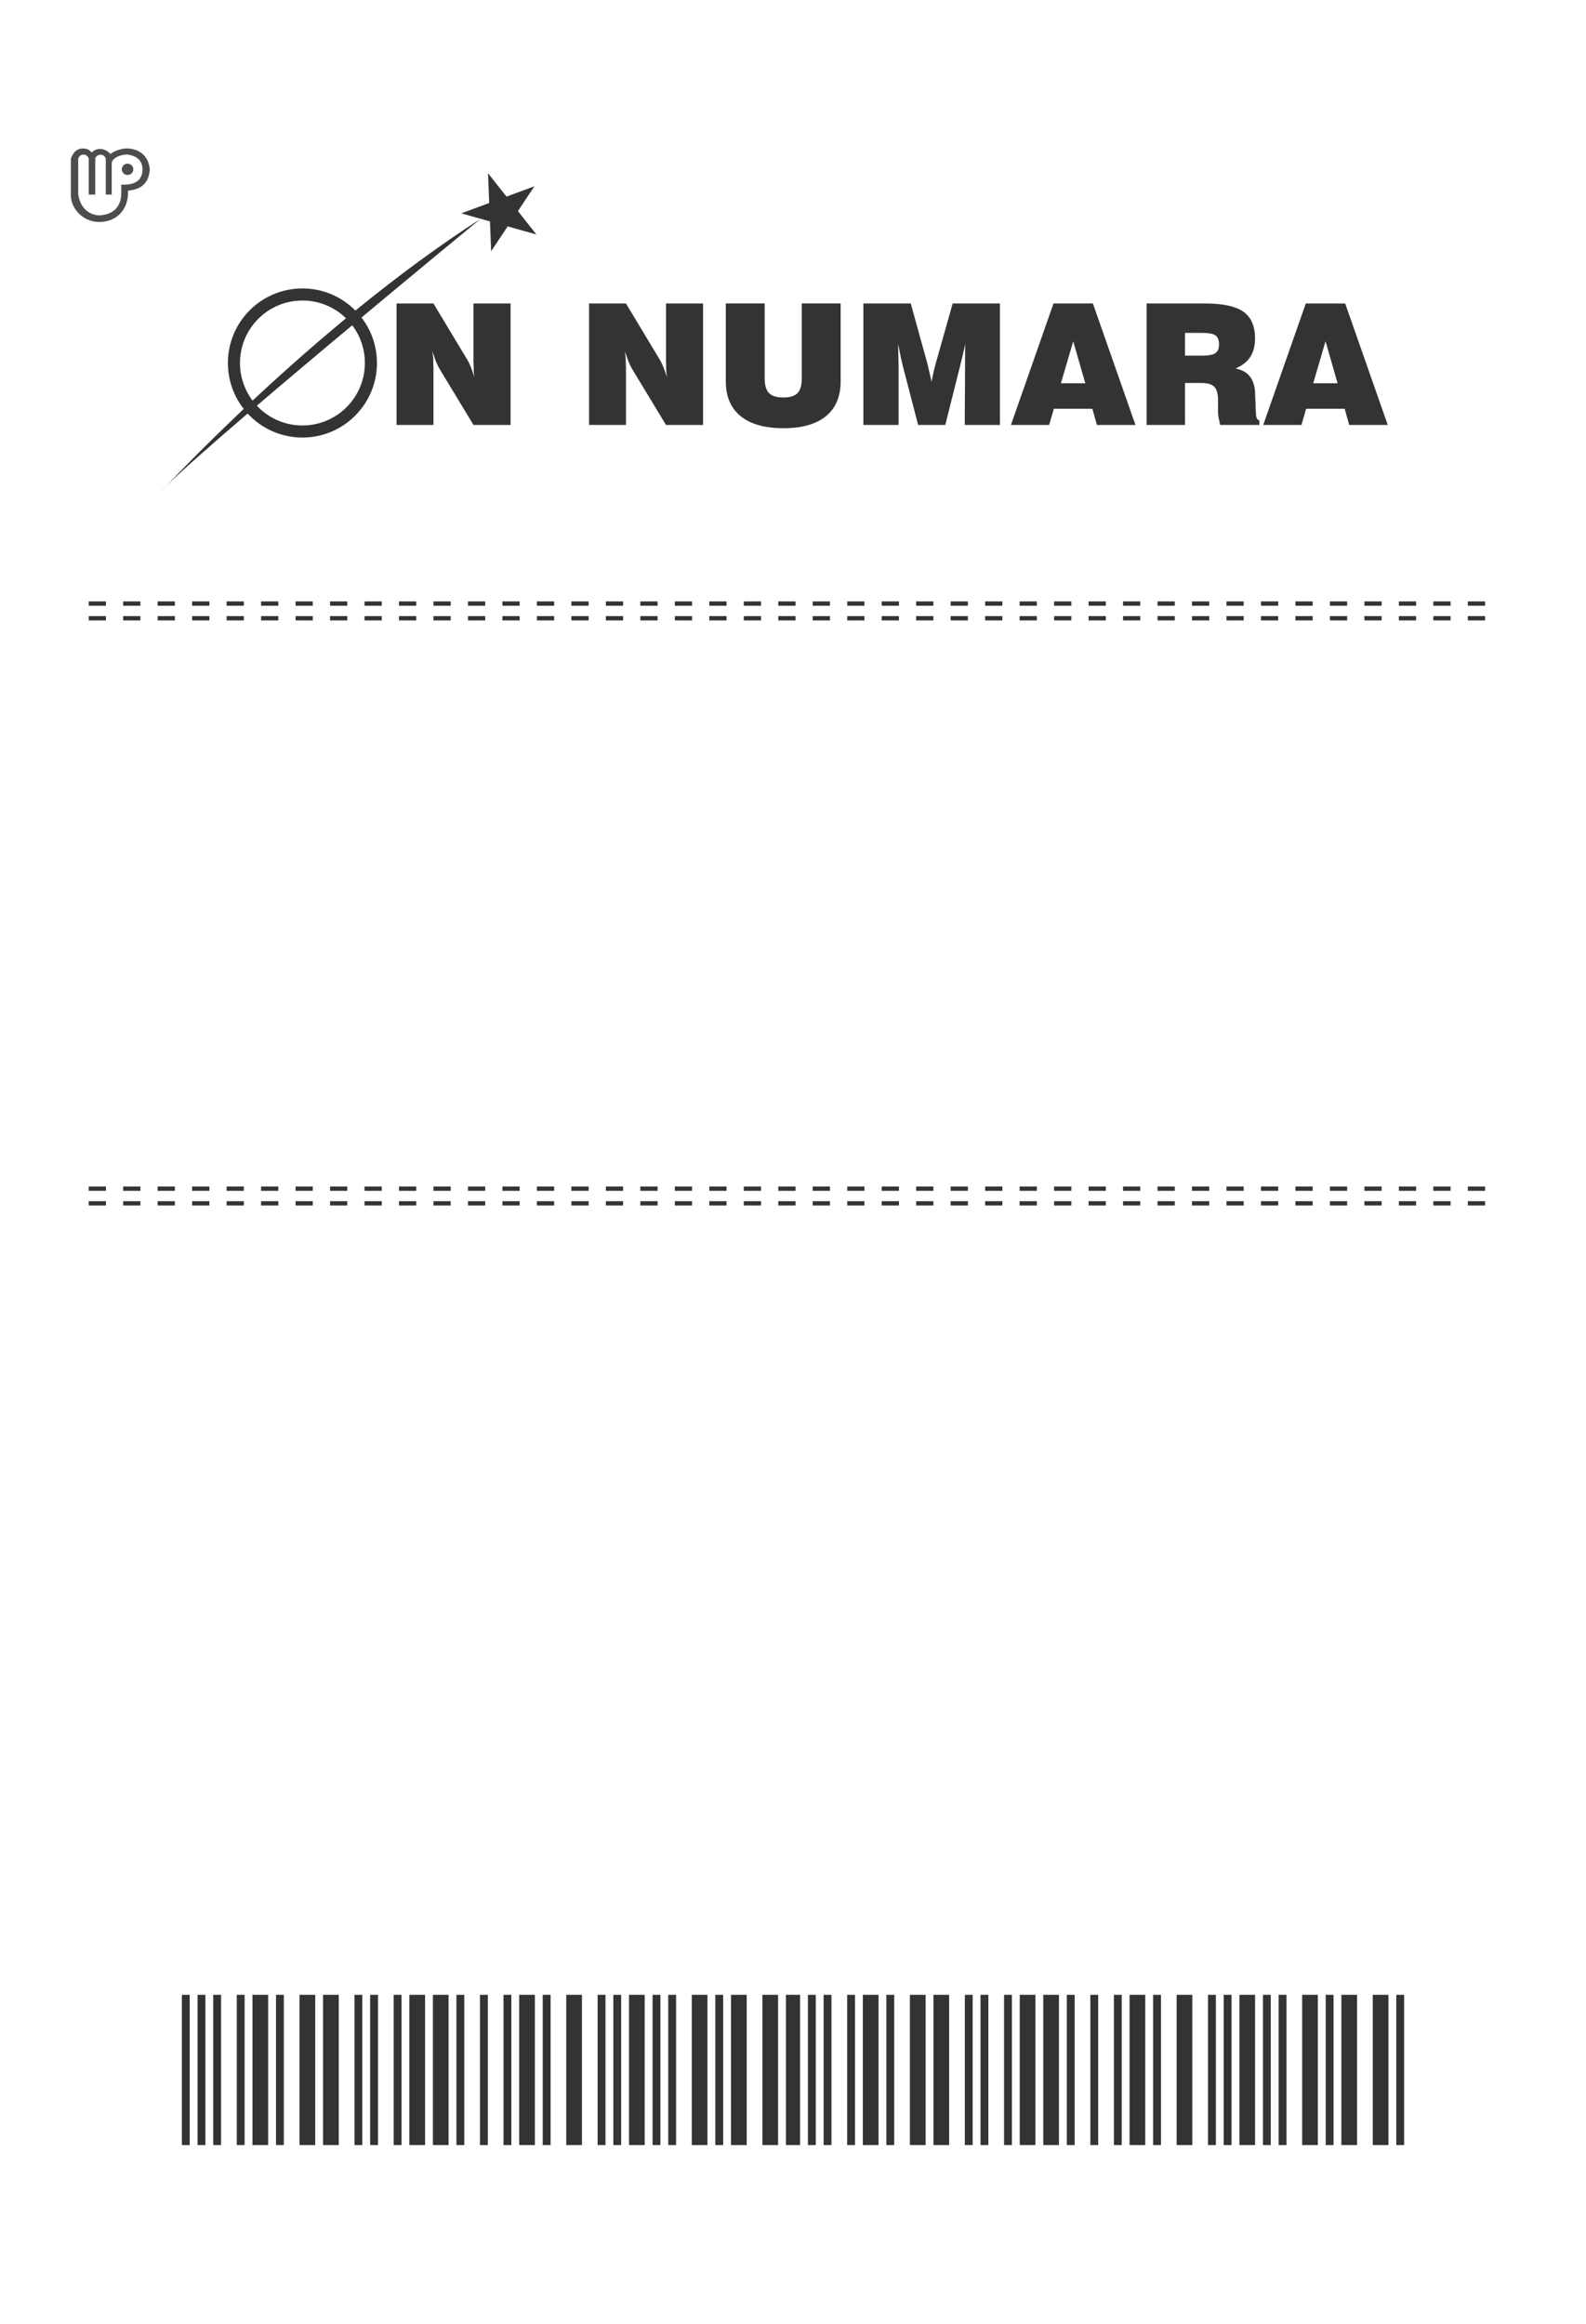<?xml version="1.0" encoding="UTF-8" standalone="no"?>
<svg
   xmlns:dc="http://purl.org/dc/elements/1.1/"
   xmlns:cc="http://creativecommons.org/ns#"
   xmlns:rdf="http://www.w3.org/1999/02/22-rdf-syntax-ns#"
   xmlns:svg="http://www.w3.org/2000/svg"
   xmlns="http://www.w3.org/2000/svg"
   xmlns:sodipodi="http://sodipodi.sourceforge.net/DTD/sodipodi-0.dtd"
   xmlns:inkscape="http://www.inkscape.org/namespaces/inkscape"
   version="1.1"
   id="svg2"
   viewBox="0 0 368 539"
   height="539"
   width="368"
   inkscape:version="0.92.3 (2405546, 2018-03-11)"
   sodipodi:docname="onnumara_3.svg">
  <sodipodi:namedview
     pagecolor="#ffffff"
     bordercolor="#666666"
     borderopacity="1"
     objecttolerance="10"
     gridtolerance="10"
     guidetolerance="10"
     inkscape:pageopacity="0"
     inkscape:pageshadow="2"
     inkscape:window-width="1920"
     inkscape:window-height="1048"
     id="namedview8"
     showgrid="false"
     inkscape:snap-midpoints="true"
     inkscape:object-paths="true"
     inkscape:snap-intersection-paths="true"
     inkscape:object-nodes="true"
     inkscape:snap-smooth-nodes="true"
     inkscape:snap-bbox="true"
     inkscape:zoom="1.4142136"
     inkscape:cx="46.992736"
     inkscape:cy="232.40836"
     inkscape:window-x="0"
     inkscape:window-y="32"
     inkscape:window-maximized="1"
     inkscape:current-layer="svg2"
     inkscape:snap-nodes="true"
     fit-margin-top="0"
     fit-margin-left="0"
     fit-margin-right="0"
     fit-margin-bottom="0"
     inkscape:snap-page="true"
     showguides="true"
     inkscape:guide-bbox="true" />
  <defs
     id="defs4">
    <clipPath
       clipPathUnits="userSpaceOnUse"
       id="clipPath1028">
      <path
         d="M 0,118.383 H 329.412 V 0 H 0 Z"
         id="path1026"
         inkscape:connector-curvature="0" />
    </clipPath>
    <filter
       id="filter1408"
       inkscape:label="Greyscale"
       style="color-interpolation-filters:sRGB">
      <feColorMatrix
         id="feColorMatrix1406"
         values="0.21 0.72 0.072 0 0 0.21 0.72 0.072 0 0 0.21 0.72 0.072 0 0 0 0 0 1 0 " />
    </filter>
  </defs>
  <g
     id="g958">
    <path
       style="opacity:1;fill:none;fill-rule:evenodd;stroke:#333333;stroke-width:1;stroke-linecap:butt;stroke-linejoin:miter;stroke-miterlimit:4;stroke-dasharray:4, 4;stroke-dashoffset:0;stroke-opacity:1"
       d="M 20.58,279.111 H 347.42"
       id="path4272"
       inkscape:connector-curvature="0" />
    <path
       inkscape:connector-curvature="0"
       id="path4274"
       d="M 20.58,275.707 H 347.42"
       style="opacity:1;fill:none;fill-rule:evenodd;stroke:#333333;stroke-width:1;stroke-linecap:butt;stroke-linejoin:miter;stroke-miterlimit:4;stroke-dasharray:4, 4;stroke-dashoffset:0;stroke-opacity:1" />
    <path
       inkscape:connector-curvature="0"
       id="path4270"
       d="M 20.58,140 H 347.42"
       style="opacity:1;fill:none;fill-rule:evenodd;stroke:#333333;stroke-width:1;stroke-linecap:butt;stroke-linejoin:miter;stroke-miterlimit:4;stroke-dasharray:4, 4;stroke-dashoffset:0;stroke-opacity:1" />
    <path
       style="opacity:1;fill:none;fill-rule:evenodd;stroke:#333333;stroke-width:1;stroke-linecap:butt;stroke-linejoin:miter;stroke-miterlimit:4;stroke-dasharray:4, 4;stroke-dashoffset:0;stroke-opacity:1"
       d="M 20.58,143.405 H 347.42"
       id="path4276"
       inkscape:connector-curvature="0" />
  </g>
  <g
     id="g1137">
    <rect
       style="fill:#333333;stroke-width:7.676;fill-opacity:1"
       x="42.197"
       y="462.693"
       width="1.82"
       height="34.847"
       id="barcode_bar1" />
    <rect
       style="fill:#333333;stroke-width:7.676;fill-opacity:1"
       x="45.837"
       y="462.693"
       width="1.82"
       height="34.847"
       id="barcode_bar3" />
    <rect
       style="fill:#333333;stroke-width:7.676;fill-opacity:1"
       x="49.478"
       y="462.693"
       width="1.82"
       height="34.847"
       id="barcode_bar5" />
    <rect
       style="fill:#333333;stroke-width:7.676;fill-opacity:1"
       x="54.939"
       y="462.693"
       width="1.82"
       height="34.847"
       id="barcode_bar7" />
    <rect
       style="fill:#333333;stroke-width:7.676;fill-opacity:1"
       x="58.579"
       y="462.693"
       width="3.641"
       height="34.847"
       id="barcode_bar9" />
    <rect
       style="fill:#333333;stroke-width:7.676;fill-opacity:1"
       x="64.04"
       y="462.693"
       width="1.82"
       height="34.847"
       id="barcode_bar11" />
    <rect
       style="fill:#333333;stroke-width:7.676;fill-opacity:1"
       x="69.501"
       y="462.693"
       width="3.641"
       height="34.847"
       id="barcode_bar13" />
    <rect
       style="fill:#333333;stroke-width:7.676;fill-opacity:1"
       x="74.961"
       y="462.693"
       width="3.641"
       height="34.847"
       id="barcode_bar15" />
    <rect
       style="fill:#333333;stroke-width:7.676;fill-opacity:1"
       x="82.242"
       y="462.693"
       width="1.82"
       height="34.847"
       id="barcode_bar17" />
    <rect
       style="fill:#333333;stroke-width:7.676;fill-opacity:1"
       x="85.883"
       y="462.693"
       width="1.82"
       height="34.847"
       id="barcode_bar19" />
    <rect
       style="fill:#333333;stroke-width:7.676;fill-opacity:1"
       x="91.344"
       y="462.693"
       width="1.82"
       height="34.847"
       id="barcode_bar21" />
    <rect
       style="fill:#333333;stroke-width:7.676;fill-opacity:1"
       x="94.984"
       y="462.693"
       width="3.641"
       height="34.847"
       id="barcode_bar23" />
    <rect
       style="fill:#333333;stroke-width:7.676;fill-opacity:1"
       x="100.445"
       y="462.693"
       width="3.641"
       height="34.847"
       id="barcode_bar25" />
    <rect
       style="fill:#333333;stroke-width:7.676;fill-opacity:1"
       x="105.906"
       y="462.693"
       width="1.82"
       height="34.847"
       id="barcode_bar27" />
    <rect
       style="fill:#333333;stroke-width:7.676;fill-opacity:1"
       x="111.367"
       y="462.693"
       width="1.82"
       height="34.847"
       id="barcode_bar29" />
    <rect
       style="fill:#333333;stroke-width:7.676;fill-opacity:1"
       x="116.827"
       y="462.693"
       width="1.82"
       height="34.847"
       id="barcode_bar31" />
    <rect
       style="fill:#333333;stroke-width:7.676;fill-opacity:1"
       x="120.468"
       y="462.693"
       width="3.641"
       height="34.847"
       id="barcode_bar33" />
    <rect
       style="fill:#333333;stroke-width:7.676;fill-opacity:1"
       x="125.929"
       y="462.693"
       width="1.82"
       height="34.847"
       id="barcode_bar35" />
    <rect
       style="fill:#333333;stroke-width:7.676;fill-opacity:1"
       x="131.389"
       y="462.693"
       width="3.641"
       height="34.847"
       id="barcode_bar37" />
    <rect
       style="fill:#333333;stroke-width:7.676;fill-opacity:1"
       x="138.671"
       y="462.693"
       width="1.82"
       height="34.847"
       id="barcode_bar39" />
    <rect
       style="fill:#333333;stroke-width:7.676;fill-opacity:1"
       x="142.311"
       y="462.693"
       width="1.82"
       height="34.847"
       id="barcode_bar41" />
    <rect
       style="fill:#333333;stroke-width:7.676;fill-opacity:1"
       x="145.952"
       y="462.693"
       width="3.641"
       height="34.847"
       id="barcode_bar43" />
    <rect
       style="fill:#333333;stroke-width:7.676;fill-opacity:1"
       x="151.412"
       y="462.693"
       width="1.82"
       height="34.847"
       id="barcode_bar45" />
    <rect
       style="fill:#333333;stroke-width:7.676;fill-opacity:1"
       x="155.053"
       y="462.693"
       width="1.82"
       height="34.847"
       id="barcode_bar47" />
    <rect
       style="fill:#333333;stroke-width:7.676;fill-opacity:1"
       x="160.514"
       y="462.693"
       width="3.641"
       height="34.847"
       id="barcode_bar49" />
    <rect
       style="fill:#333333;stroke-width:7.676;fill-opacity:1"
       x="165.974"
       y="462.693"
       width="1.82"
       height="34.847"
       id="barcode_bar51" />
    <rect
       style="fill:#333333;stroke-width:7.676;fill-opacity:1"
       x="169.615"
       y="462.693"
       width="3.641"
       height="34.847"
       id="barcode_bar53" />
    <rect
       style="fill:#333333;stroke-width:7.676;fill-opacity:1"
       x="176.896"
       y="462.693"
       width="3.641"
       height="34.847"
       id="barcode_bar55" />
    <rect
       style="fill:#333333;stroke-width:7.676;fill-opacity:1"
       x="182.357"
       y="462.693"
       width="1.82"
       height="34.847"
       id="barcode_bar57" />
    <rect
       id="rect4455"
       height="34.847"
       width="1.82"
       y="462.693"
       x="183.823"
       style="fill:#333333;stroke-width:7.676;fill-opacity:1" />
    <rect
       id="rect4457"
       height="34.847"
       width="1.82"
       y="462.693"
       x="187.464"
       style="fill:#333333;stroke-width:7.676;fill-opacity:1" />
    <rect
       id="rect4459"
       height="34.847"
       width="1.82"
       y="462.693"
       x="191.104"
       style="fill:#333333;stroke-width:7.676;fill-opacity:1" />
    <rect
       id="rect4461"
       height="34.847"
       width="1.82"
       y="462.693"
       x="196.565"
       style="fill:#333333;stroke-width:7.676;fill-opacity:1" />
    <rect
       id="rect4463"
       height="34.847"
       width="3.641"
       y="462.693"
       x="200.205"
       style="fill:#333333;stroke-width:7.676;fill-opacity:1" />
    <rect
       id="rect4465"
       height="34.847"
       width="1.82"
       y="462.693"
       x="205.666"
       style="fill:#333333;stroke-width:7.676;fill-opacity:1" />
    <rect
       id="rect4467"
       height="34.847"
       width="3.641"
       y="462.693"
       x="211.127"
       style="fill:#333333;stroke-width:7.676;fill-opacity:1" />
    <rect
       id="rect4469"
       height="34.847"
       width="3.641"
       y="462.693"
       x="216.588"
       style="fill:#333333;stroke-width:7.676;fill-opacity:1" />
    <rect
       id="rect4471"
       height="34.847"
       width="1.82"
       y="462.693"
       x="223.869"
       style="fill:#333333;stroke-width:7.676;fill-opacity:1" />
    <rect
       id="rect4473"
       height="34.847"
       width="1.82"
       y="462.693"
       x="227.509"
       style="fill:#333333;stroke-width:7.676;fill-opacity:1" />
    <rect
       id="rect4475"
       height="34.847"
       width="1.82"
       y="462.693"
       x="232.97"
       style="fill:#333333;stroke-width:7.676;fill-opacity:1" />
    <rect
       id="rect4477"
       height="34.847"
       width="3.641"
       y="462.693"
       x="236.611"
       style="fill:#333333;stroke-width:7.676;fill-opacity:1" />
    <rect
       id="rect4479"
       height="34.847"
       width="3.641"
       y="462.693"
       x="242.071"
       style="fill:#333333;stroke-width:7.676;fill-opacity:1" />
    <rect
       id="rect4481"
       height="34.847"
       width="1.82"
       y="462.693"
       x="247.532"
       style="fill:#333333;stroke-width:7.676;fill-opacity:1" />
    <rect
       id="rect4483"
       height="34.847"
       width="1.82"
       y="462.693"
       x="252.993"
       style="fill:#333333;stroke-width:7.676;fill-opacity:1" />
    <rect
       id="rect4485"
       height="34.847"
       width="1.82"
       y="462.693"
       x="258.454"
       style="fill:#333333;stroke-width:7.676;fill-opacity:1" />
    <rect
       id="rect4487"
       height="34.847"
       width="3.641"
       y="462.693"
       x="262.094"
       style="fill:#333333;stroke-width:7.676;fill-opacity:1" />
    <rect
       id="rect4489"
       height="34.847"
       width="1.82"
       y="462.693"
       x="267.555"
       style="fill:#333333;stroke-width:7.676;fill-opacity:1" />
    <rect
       id="rect4491"
       height="34.847"
       width="3.641"
       y="462.693"
       x="273.016"
       style="fill:#333333;stroke-width:7.676;fill-opacity:1" />
    <rect
       id="rect4493"
       height="34.847"
       width="1.82"
       y="462.693"
       x="280.297"
       style="fill:#333333;stroke-width:7.676;fill-opacity:1" />
    <rect
       id="rect4495"
       height="34.847"
       width="1.82"
       y="462.693"
       x="283.937"
       style="fill:#333333;stroke-width:7.676;fill-opacity:1" />
    <rect
       id="rect4497"
       height="34.847"
       width="3.641"
       y="462.693"
       x="287.578"
       style="fill:#333333;stroke-width:7.676;fill-opacity:1" />
    <rect
       id="rect4499"
       height="34.847"
       width="1.82"
       y="462.693"
       x="293.039"
       style="fill:#333333;stroke-width:7.676;fill-opacity:1" />
    <rect
       id="rect4501"
       height="34.847"
       width="1.82"
       y="462.693"
       x="296.679"
       style="fill:#333333;stroke-width:7.676;fill-opacity:1" />
    <rect
       id="rect4503"
       height="34.847"
       width="3.641"
       y="462.693"
       x="302.14"
       style="fill:#333333;stroke-width:7.676;fill-opacity:1" />
    <rect
       id="rect4505"
       height="34.847"
       width="1.82"
       y="462.693"
       x="307.601"
       style="fill:#333333;stroke-width:7.676;fill-opacity:1" />
    <rect
       id="rect4507"
       height="34.847"
       width="3.641"
       y="462.693"
       x="311.241"
       style="fill:#333333;stroke-width:7.676;fill-opacity:1" />
    <rect
       id="rect4509"
       height="34.847"
       width="3.641"
       y="462.693"
       x="318.522"
       style="fill:#333333;stroke-width:7.676;fill-opacity:1" />
    <rect
       id="rect4511"
       height="34.847"
       width="1.82"
       y="462.693"
       x="323.983"
       style="fill:#333333;stroke-width:7.676;fill-opacity:1" />
  </g>
  <g
     transform="matrix(0.517,0,0,-0.508,29.597,37.961)"
     id="g1132"
     style="opacity:1;stroke-width:2.603;filter:url(#filter1408);fill:#4d4d4d">
    <path
       inkscape:connector-curvature="0"
       id="path1134"
       style="opacity:1;fill:#4d4d4d;fill-opacity:1;fill-rule:evenodd;stroke:none;stroke-width:6.777"
       d="m 0,0 c 1.419,0 2.579,-1.16 2.579,-2.582 0,-1.421 -1.16,-2.581 -2.579,-2.581 -1.422,0 -2.582,1.16 -2.582,2.581 C -2.582,-1.16 -1.422,0 0,0 m -22.146,2.362 v -16.474 c 1.137,-6.888 5.533,-9.435 9.685,-9.513 4.281,0.313 7.509,2.098 8.956,5.96 0.945,2.525 0.668,5.449 0.668,8.088 5.64,-0.224 9.527,1.414 9.56,7.151 C 6.509,1.895 3.727,3.638 -0.225,4.214 -3.821,4.01 -6.762,2.455 -7.107,0.384 V -14.112 H -9.782 V 2.362 c -0.839,2.458 -4.068,2.16 -4.718,0 v -16.474 h -2.931 V 2.362 c -0.869,2.426 -3.928,2.321 -4.715,0 m -3.313,-0.064 v -17.174 c 0.423,-6.546 6.288,-12.013 13.19,-11.749 7.278,0.209 12.796,5.498 12.491,14.303 5.966,0.513 9.392,3.572 9.75,9.704 C 9.547,2.511 6.478,6.458 0.349,6.926 -1.908,7.155 -6.04,5.995 -7.616,4.404 c -2.423,2.587 -5.806,3.279 -8.54,0.703 -0.84,1.192 -2.157,1.958 -4.525,1.788 -2.316,-0.267 -3.822,-1.948 -4.778,-4.597" />
  </g>
  <g
     id="g948">
    <g
       style="opacity:1;fill:#333333;stroke-width:1.163;filter:url(#filter1408);fill-opacity:1"
       id="g1124"
       transform="matrix(1.146,0,0,-1.146,87.508,84.249)">
      <path
         style="opacity:1;fill:#333333;fill-opacity:1;fill-rule:nonzero;stroke:none;stroke-width:1.333"
         d="m 126.203,155.445 c -9.556,0 -17.303,7.746 -17.303,17.303 0,9.557 7.747,17.305 17.303,17.305 9.557,0 17.305,-7.748 17.305,-17.305 0,-9.557 -7.748,-17.303 -17.305,-17.303 z m 0.002,2.803 c 8.009,0 14.5,6.491 14.5,14.5 0,8.008 -6.491,14.502 -14.5,14.502 -8.009,0 -14.5,-6.494 -14.5,-14.502 0,-8.009 6.491,-14.5 14.5,-14.5 z"
         transform="matrix(0.872,0,0,-0.872,-125.177,150.683)"
         id="path1126"
         inkscape:connector-curvature="0" />
    </g>
    <g
       style="opacity:1;fill:#333333;stroke-width:1.163;filter:url(#filter1408);fill-opacity:1"
       id="g1030"
       transform="matrix(1.146,0,0,-1.146,92.011,98.569)">
      <path
         d="m 0,0 v 24.586 h 7.473 l 6.873,-11.425 c 0.189,-0.301 0.411,-0.757 0.666,-1.368 0.222,-0.557 0.477,-1.269 0.766,-2.135 -0.056,0.378 -0.094,0.648 -0.116,0.809 -0.023,0.161 -0.034,0.37 -0.034,0.625 l -0.05,1.902 v 11.592 h 7.506 V 0 H 15.578 L 8.704,11.355 C 8.494,11.7 8.26,12.174 8.005,12.774 L 7.256,14.879 7.423,13.51 c 0,-0.368 0.005,-0.716 0.016,-1.044 0.011,-0.328 0.023,-0.644 0.034,-0.944 V 0 Z"
         style="opacity:1;fill:#333333;fill-opacity:1;fill-rule:nonzero;stroke:none;stroke-width:1.163"
         id="path1032"
         inkscape:connector-curvature="0" />
    </g>
    <g
       style="opacity:1;fill:#333333;stroke-width:1.163;filter:url(#filter1408);fill-opacity:1"
       id="g1034"
       transform="matrix(1.146,0,0,-1.146,136.679,98.569)">
      <path
         d="m 0,0 v 24.586 h 7.473 l 6.874,-11.425 c 0.188,-0.301 0.41,-0.757 0.666,-1.368 0.221,-0.557 0.476,-1.269 0.765,-2.135 -0.056,0.378 -0.094,0.648 -0.116,0.809 -0.023,0.161 -0.034,0.37 -0.034,0.625 l -0.05,1.902 v 11.592 h 7.506 V 0 H 15.578 L 8.705,11.355 C 8.494,11.7 8.26,12.174 8.006,12.774 L 7.257,14.879 7.423,13.51 c 0,-0.368 0.005,-0.716 0.016,-1.044 0.012,-0.328 0.023,-0.644 0.034,-0.944 V 0 Z"
         style="opacity:1;fill:#333333;fill-opacity:1;fill-rule:nonzero;stroke:none;stroke-width:1.163"
         id="path1036"
         inkscape:connector-curvature="0" />
    </g>
    <g
       style="opacity:1;fill:#333333;stroke-width:1.163;filter:url(#filter1408);fill-opacity:1"
       id="g1038"
       transform="matrix(1.146,0,0,-1.146,168.409,70.382)">
      <path
         d="m 0,0 h 7.872 v -15.146 c 0,-1.412 0.291,-2.413 0.873,-3.002 0.583,-0.59 1.557,-0.884 2.922,-0.884 1.331,0 2.281,0.294 2.854,0.884 0.571,0.589 0.857,1.59 0.857,3.002 V 0 h 7.873 v -15.762 c 0,-3.08 -0.99,-5.433 -2.972,-7.056 -1.979,-1.624 -4.85,-2.435 -8.612,-2.435 -3.783,0 -6.674,0.814 -8.671,2.443 C 0.999,-21.181 0,-18.832 0,-15.762 Z"
         style="opacity:1;fill:#333333;fill-opacity:1;fill-rule:nonzero;stroke:none;stroke-width:1.163"
         id="path1040"
         inkscape:connector-curvature="0" />
    </g>
    <g
       style="opacity:1;fill:#333333;stroke-width:1.163;filter:url(#filter1408);fill-opacity:1"
       id="g1042"
       transform="matrix(1.146,0,0,-1.146,208.497,98.569)">
      <path
         d="M 0,0 H -7.123 V 24.586 H 2.465 L 5.858,12.327 6.125,11.176 6.691,8.725 c 0.044,0.288 0.101,0.602 0.166,0.941 0.068,0.339 0.157,0.743 0.267,1.209 l 0.35,1.401 3.477,12.31 h 9.57 V 0 h -7.124 l 0.068,12.105 v 2.138 c 0,0.222 0.006,0.573 0.016,1.051 0.012,0.479 0.018,0.852 0.018,1.119 -0.289,-1.391 -0.611,-2.777 -0.966,-4.157 L 12.483,12.039 9.454,0 H 3.962 L 0.9,11.771 0.467,13.608 -0.099,16.413 -0.033,13.691 0,11.872 Z"
         style="opacity:1;fill:#333333;fill-opacity:1;fill-rule:nonzero;stroke:none;stroke-width:1.163"
         id="path1044"
         inkscape:connector-curvature="0" />
    </g>
    <g
       style="opacity:1;fill:#333333;stroke-width:1.163;filter:url(#filter1408);fill-opacity:1"
       id="g1046"
       transform="matrix(1.146,0,0,-1.146,246.162,88.912)">
      <path
         d="M 0,0 H 4.943 L 2.496,8.507 Z m -10.119,-8.424 8.621,24.587 H 6.474 L 15.095,-8.424 H 7.29 l -0.915,3.27 h -7.807 l -0.949,-3.27 z"
         style="opacity:1;fill:#333333;fill-opacity:1;fill-rule:nonzero;stroke:none;stroke-width:1.163"
         id="path1048"
         inkscape:connector-curvature="0" />
    </g>
    <g
       style="opacity:1;fill:#333333;stroke-width:1.163;filter:url(#filter1408);fill-opacity:1"
       id="g1050"
       transform="matrix(1.146,0,0,-1.146,274.954,82.487)">
      <path
         d="M 0,0 H 3.579 C 4.821,0 5.685,0.169 6.168,0.509 6.65,0.848 6.891,1.44 6.891,2.286 6.891,3.153 6.651,3.756 6.175,4.095 5.698,4.434 4.767,4.604 3.38,4.604 H 0 Z M -7.772,-14.028 V 10.559 H 3.962 c 3.65,0 6.266,-0.554 7.847,-1.66 1.582,-1.107 2.372,-2.911 2.372,-5.413 0,-1.501 -0.32,-2.746 -0.956,-3.736 -0.639,-0.99 -1.635,-1.774 -2.989,-2.352 1.354,-0.278 2.347,-0.852 2.98,-1.721 0.322,-0.434 0.568,-0.96 0.74,-1.578 0.172,-0.618 0.258,-1.339 0.258,-2.163 l 0.133,-3.425 0.017,-0.083 c 0,-0.958 0.233,-1.47 0.699,-1.537 v -0.919 H 7.124 l -0.332,1.538 c -0.067,0.435 -0.102,0.78 -0.102,1.036 v 2.457 c 0,1.259 -0.249,2.15 -0.747,2.674 -0.501,0.524 -1.365,0.785 -2.596,0.785 H 0 v -8.49 z"
         style="opacity:1;fill:#333333;fill-opacity:1;fill-rule:nonzero;stroke:none;stroke-width:1.163"
         id="path1052"
         inkscape:connector-curvature="0" />
    </g>
    <g
       style="opacity:1;fill:#333333;stroke-width:1.163;filter:url(#filter1408);fill-opacity:1"
       id="g1054"
       transform="matrix(1.146,0,0,-1.146,304.702,88.912)">
      <path
         d="M 0,0 H 4.942 L 2.496,8.507 Z m -10.12,-8.424 8.621,24.587 H 6.474 L 15.095,-8.424 H 7.29 l -0.916,3.27 h -7.806 l -0.949,-3.27 z"
         style="opacity:1;fill:#333333;fill-opacity:1;fill-rule:nonzero;stroke:none;stroke-width:1.163"
         id="path1056"
         inkscape:connector-curvature="0" />
    </g>
    <g
       style="opacity:1;fill:#333333;stroke-width:1.163;filter:url(#filter1408);fill-opacity:1"
       id="g1128"
       transform="matrix(1.146,0,0,-1.146,84.705,84.249)" />
    <g
       style="opacity:1;fill:#333333;stroke-width:1.163;filter:url(#filter1408);fill-opacity:1"
       id="g1136"
       transform="matrix(1.146,0,0,-1.146,113.234,40.177)">
      <path
         d="m 0,0 3.74,-4.735 5.659,2.093 -3.347,-5.021 3.74,-4.735 -5.81,1.633 -3.347,-5.021 -0.242,6.03 -5.81,1.632 5.66,2.095 z"
         style="opacity:1;fill:#333333;fill-opacity:1;fill-rule:nonzero;stroke:none;stroke-width:1.163"
         id="path1138"
         inkscape:connector-curvature="0" />
    </g>
    <g
       style="opacity:1;fill:#333333;stroke-width:1.163;filter:url(#filter1408);fill-opacity:1"
       id="g1140"
       transform="matrix(1.146,0,0,-1.146,37.211,114.199)">
      <path
         d="M 0,0 C 0,0 30.711,33.425 64.811,55.343 64.811,55.343 5.599,6.718 0,0"
         style="opacity:1;fill:#333333;fill-opacity:1;fill-rule:nonzero;stroke:none;stroke-width:1.163"
         id="path1142"
         inkscape:connector-curvature="0" />
    </g>
  </g>
  <rect
     style="opacity:1;fill:none;fill-opacity:0.098;stroke:#ffffff;stroke-width:0;stroke-miterlimit:4;stroke-dasharray:none;stroke-opacity:1"
     id="rect920"
     width="368"
     height="539"
     x="5e-07"
     y="4.9999994e-07" />
</svg>
